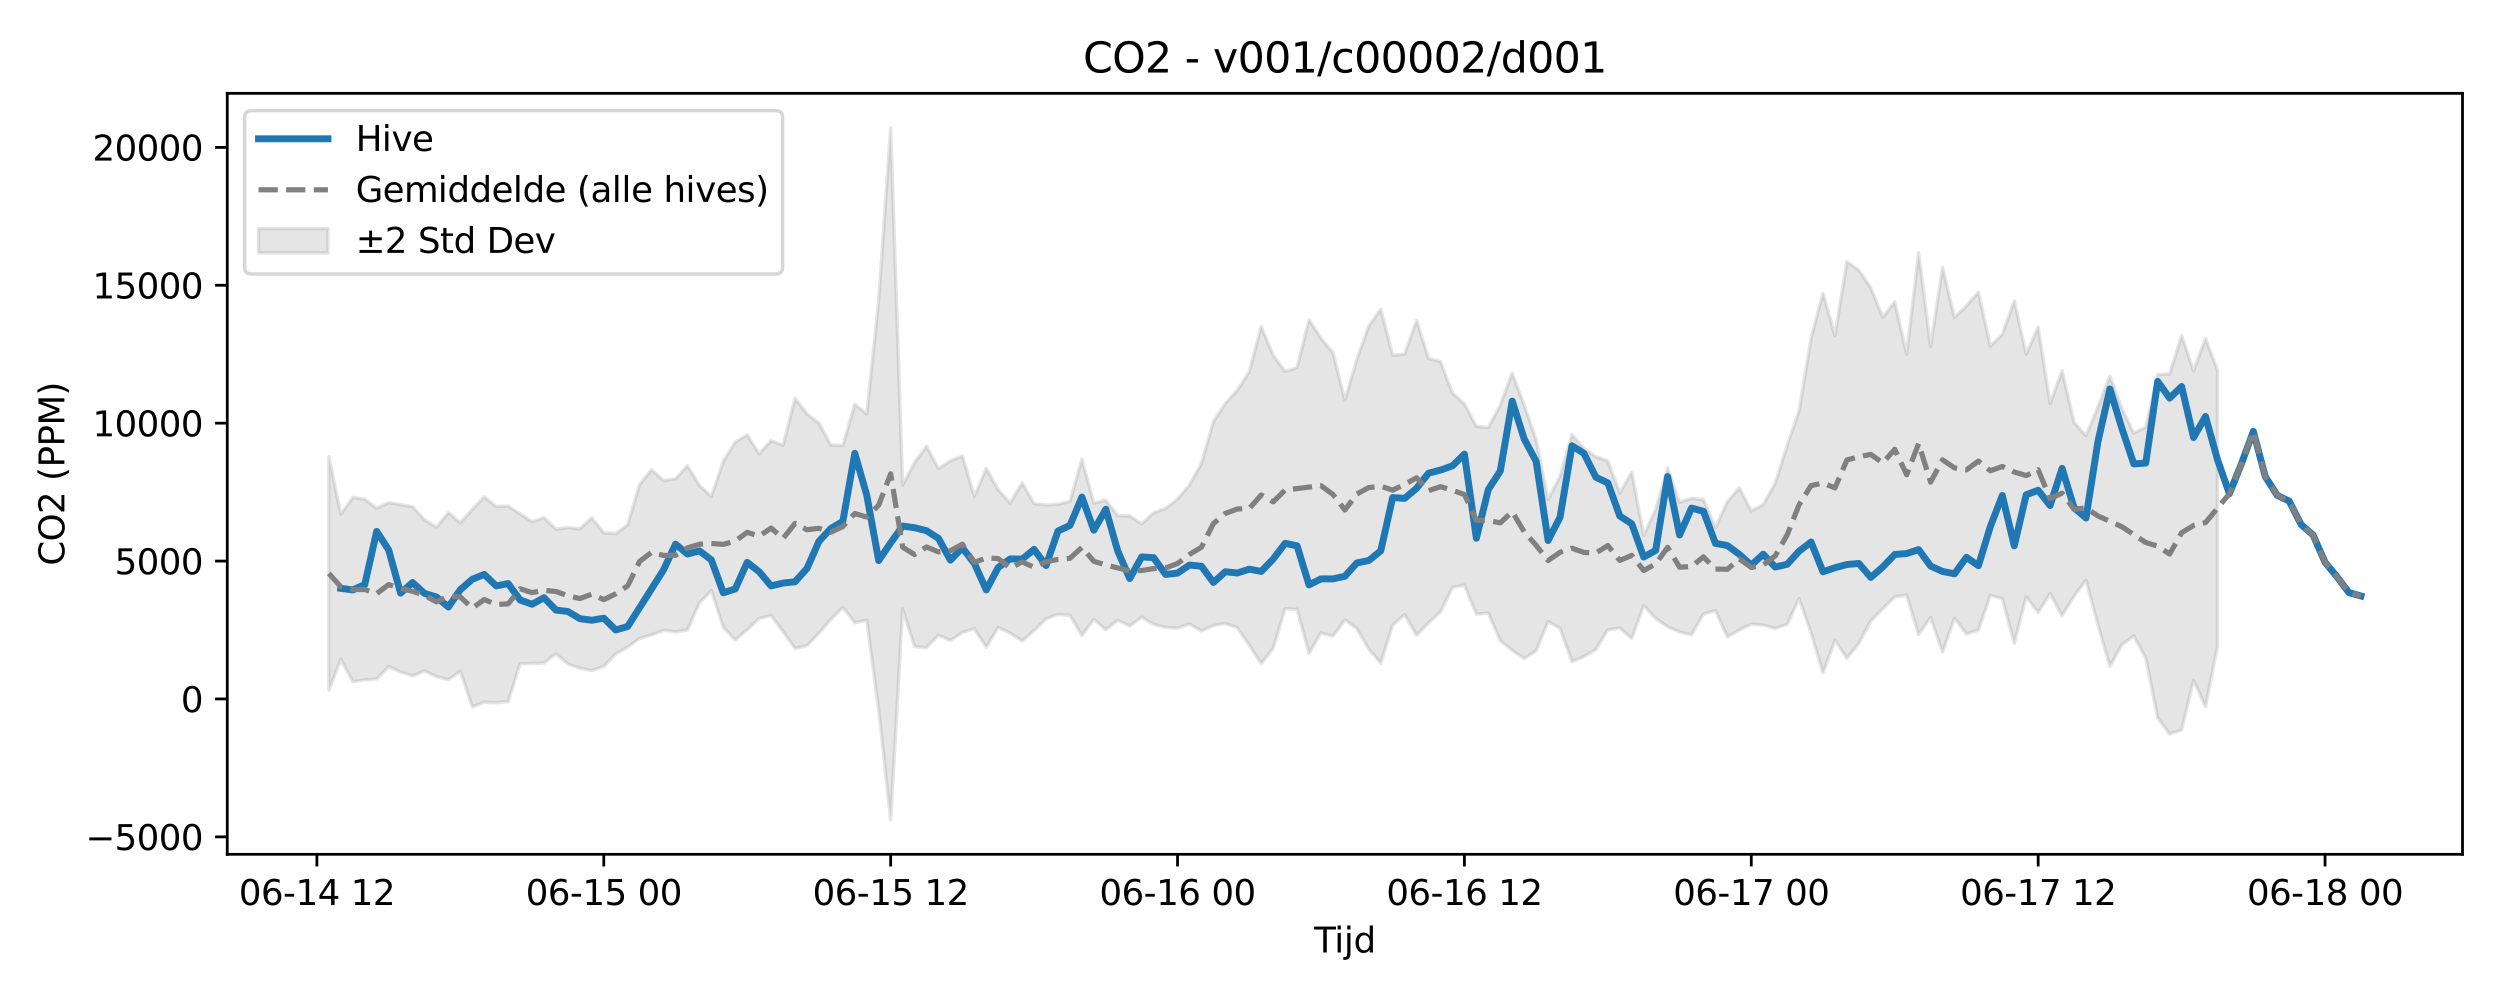 <?xml version="1.0" encoding="utf-8" standalone="no"?>
<!DOCTYPE svg PUBLIC "-//W3C//DTD SVG 1.1//EN"
  "http://www.w3.org/Graphics/SVG/1.1/DTD/svg11.dtd">
<svg xmlns:xlink="http://www.w3.org/1999/xlink" width="720pt" height="288pt" viewBox="0 0 720 288" xmlns="http://www.w3.org/2000/svg" version="1.1">
 <defs>
  <style type="text/css">*{stroke-linejoin: round; stroke-linecap: butt}</style>
 </defs>
 <g id="figure_1">
  <g id="patch_1">
   <path d="M 0 288 
L 720 288 
L 720 0 
L 0 0 
z
" style="fill: #ffffff"/>
  </g>
  <g id="axes_1">
   <g id="patch_2">
    <path d="M 65.45 246.04 
L 709.2 246.04 
L 709.2 26.88 
L 65.45 26.88 
z
" style="fill: #ffffff"/>
   </g>
   <g id="FillBetweenPolyCollection_1">
    <defs>
     <path id="m32e307748a" d="M 94.711 -156.47 
L 94.711 -89.223 
L 98.154 -98.112 
L 101.596 -91.698 
L 105.039 -92.192 
L 108.481 -92.432 
L 111.924 -96.026 
L 115.366 -94.453 
L 118.809 -93.35 
L 122.251 -94.751 
L 125.694 -93.149 
L 129.136 -92.214 
L 132.579 -94.69 
L 136.022 -84.427 
L 139.464 -85.749 
L 142.907 -85.642 
L 146.349 -85.922 
L 149.792 -96.878 
L 153.234 -96.915 
L 156.677 -97.052 
L 160.119 -99.702 
L 163.562 -96.78 
L 167.004 -95.551 
L 170.447 -94.89 
L 173.889 -96.06 
L 177.332 -99.667 
L 180.774 -101.636 
L 184.217 -104.149 
L 187.659 -105.129 
L 191.102 -106.464 
L 194.544 -106.031 
L 197.987 -106.551 
L 201.429 -114.322 
L 204.872 -117.931 
L 208.314 -107.316 
L 211.757 -103.682 
L 215.199 -106.59 
L 218.642 -109.899 
L 222.084 -110.711 
L 225.527 -106.063 
L 228.969 -101.258 
L 232.412 -102.054 
L 235.854 -105.59 
L 239.297 -109.633 
L 242.739 -113.046 
L 246.182 -108.654 
L 249.624 -109.371 
L 253.067 -83.58 
L 256.509 -51.922 
L 259.952 -112.604 
L 263.395 -101.773 
L 266.837 -101.484 
L 270.28 -105.042 
L 273.722 -103.551 
L 277.165 -105.84 
L 280.607 -106.954 
L 284.05 -101.615 
L 287.492 -107.307 
L 290.935 -105.653 
L 294.377 -103.421 
L 297.82 -106.327 
L 301.262 -109.816 
L 304.705 -111.025 
L 308.147 -110.796 
L 311.59 -105.009 
L 315.032 -109.615 
L 318.475 -106.638 
L 321.917 -109.355 
L 325.36 -107.757 
L 328.802 -110.27 
L 332.245 -108.201 
L 335.687 -107.299 
L 339.13 -107.111 
L 342.572 -108.323 
L 346.015 -106.271 
L 349.457 -107.834 
L 352.9 -108.431 
L 356.342 -107.189 
L 359.785 -102.196 
L 363.227 -96.897 
L 366.67 -101.253 
L 370.112 -112.696 
L 373.555 -112.519 
L 376.997 -99.861 
L 380.44 -105.693 
L 383.882 -104.758 
L 387.325 -109.466 
L 390.768 -106.975 
L 394.21 -101.075 
L 397.653 -97.002 
L 401.095 -108.002 
L 404.538 -110.962 
L 407.98 -105.039 
L 411.423 -108.609 
L 414.865 -111.819 
L 418.308 -118.778 
L 421.75 -119.501 
L 425.193 -111.116 
L 428.635 -111.425 
L 432.078 -103.491 
L 435.52 -100.711 
L 438.963 -98.356 
L 442.405 -100.538 
L 445.848 -108.984 
L 449.29 -107.026 
L 452.733 -97.409 
L 456.175 -98.893 
L 459.618 -100.966 
L 463.06 -106.58 
L 466.503 -107.15 
L 469.945 -104.107 
L 473.388 -113.606 
L 476.83 -109.884 
L 480.273 -107.488 
L 483.715 -105.976 
L 487.158 -105.194 
L 490.6 -111.151 
L 494.043 -112.146 
L 497.485 -104.604 
L 500.928 -106.54 
L 504.37 -108.271 
L 507.813 -107.964 
L 511.255 -106.998 
L 514.698 -108.181 
L 518.141 -115.594 
L 521.583 -105.748 
L 525.026 -94.215 
L 528.468 -103.611 
L 531.911 -98.43 
L 535.353 -102.735 
L 538.796 -109.166 
L 542.238 -112.701 
L 545.681 -116.091 
L 549.123 -116.6 
L 552.566 -105.274 
L 556.008 -110.151 
L 559.451 -100.209 
L 562.893 -109.945 
L 566.336 -105.41 
L 569.778 -106.566 
L 573.221 -116.543 
L 576.663 -115.591 
L 580.106 -102.75 
L 583.548 -116.097 
L 586.991 -111.635 
L 590.433 -117.035 
L 593.876 -110.698 
L 597.318 -116.31 
L 600.761 -120.926 
L 604.203 -108.047 
L 607.646 -96.128 
L 611.088 -102.298 
L 614.531 -104.86 
L 617.973 -98.533 
L 621.416 -81.264 
L 624.858 -76.593 
L 628.301 -77.796 
L 631.743 -92.081 
L 635.186 -84.47 
L 638.628 -101.743 
L 638.628 -181.403 
L 638.628 -181.403 
L 635.186 -190.527 
L 631.743 -181.226 
L 628.301 -191.342 
L 624.858 -180.274 
L 621.416 -180.152 
L 617.973 -164.989 
L 614.531 -163.292 
L 611.088 -170.343 
L 607.646 -179.655 
L 604.203 -170.774 
L 600.761 -162.52 
L 597.318 -166.365 
L 593.876 -181.236 
L 590.433 -171.739 
L 586.991 -193.778 
L 583.548 -185.99 
L 580.106 -201.357 
L 576.663 -191.724 
L 573.221 -188.265 
L 569.778 -203.861 
L 566.336 -199.935 
L 562.893 -196.555 
L 559.451 -210.935 
L 556.008 -188.146 
L 552.566 -215.228 
L 549.123 -185.948 
L 545.681 -201.094 
L 542.238 -196.664 
L 538.796 -205.072 
L 535.353 -210.168 
L 531.911 -212.626 
L 528.468 -191.352 
L 525.026 -203.545 
L 521.583 -190.545 
L 518.141 -169.712 
L 514.698 -159.716 
L 511.255 -148.796 
L 507.813 -142.647 
L 504.37 -140.849 
L 500.928 -147.487 
L 497.485 -143.492 
L 494.043 -136.087 
L 490.6 -144.093 
L 487.158 -144.479 
L 483.715 -143.342 
L 480.273 -153.26 
L 476.83 -141.267 
L 473.388 -133.773 
L 469.945 -152.015 
L 466.503 -146.021 
L 463.06 -155.19 
L 459.618 -156.514 
L 456.175 -158.899 
L 452.733 -162.836 
L 449.29 -150.833 
L 445.848 -144.131 
L 442.405 -161.365 
L 438.963 -171.324 
L 435.52 -180.578 
L 432.078 -171.322 
L 428.635 -164.854 
L 425.193 -165.238 
L 421.75 -171.685 
L 418.308 -174.815 
L 414.865 -183.863 
L 411.423 -184.768 
L 407.98 -195.735 
L 404.538 -186.06 
L 401.095 -185.655 
L 397.653 -198.959 
L 394.21 -194.086 
L 390.768 -184.501 
L 387.325 -172.765 
L 383.882 -186.476 
L 380.44 -190.555 
L 376.997 -195.904 
L 373.555 -182.135 
L 370.112 -181.066 
L 366.67 -185.698 
L 363.227 -193.991 
L 359.785 -180.906 
L 356.342 -175.632 
L 352.9 -171.829 
L 349.457 -166.573 
L 346.015 -154.562 
L 342.572 -148.34 
L 339.13 -144.297 
L 335.687 -141.555 
L 332.245 -140.299 
L 328.802 -137.127 
L 325.36 -139.417 
L 321.917 -139.465 
L 318.475 -143.922 
L 315.032 -143.095 
L 311.59 -155.714 
L 308.147 -143.597 
L 304.705 -142.789 
L 301.262 -142.579 
L 297.82 -142.916 
L 294.377 -148.944 
L 290.935 -143.097 
L 287.492 -146.927 
L 284.05 -153.07 
L 280.607 -145.032 
L 277.165 -156.709 
L 273.722 -155.269 
L 270.28 -153.07 
L 266.837 -159.448 
L 263.395 -154.785 
L 259.952 -148.272 
L 256.509 -251.158 
L 253.067 -201.471 
L 249.624 -168.814 
L 246.182 -171.554 
L 242.739 -159.676 
L 239.297 -159.793 
L 235.854 -166.129 
L 232.412 -168.806 
L 228.969 -173.262 
L 225.527 -159.774 
L 222.084 -161.117 
L 218.642 -157.29 
L 215.199 -162.764 
L 211.757 -160.688 
L 208.314 -155.123 
L 204.872 -145.018 
L 201.429 -148.195 
L 197.987 -153.881 
L 194.544 -150.111 
L 191.102 -149.572 
L 187.659 -152.716 
L 184.217 -148.492 
L 180.774 -136.922 
L 177.332 -134.307 
L 173.889 -134.569 
L 170.447 -138.863 
L 167.004 -135.698 
L 163.562 -136.073 
L 160.119 -135.585 
L 156.677 -138.949 
L 153.234 -137.73 
L 149.792 -139.997 
L 146.349 -142.263 
L 142.907 -142.143 
L 139.464 -144.918 
L 136.022 -141.291 
L 132.579 -137.456 
L 129.136 -140.391 
L 125.694 -136.173 
L 122.251 -138.328 
L 118.809 -142.071 
L 115.366 -142.677 
L 111.924 -143.262 
L 108.481 -141.618 
L 105.039 -144.251 
L 101.596 -144.74 
L 98.154 -139.885 
L 94.711 -156.47 
z
" style="stroke: #808080; stroke-opacity: 0.2"/>
    </defs>
    <g clip-path="url(#pd118936391)">
     <use xlink:href="#m32e307748a" x="0" y="288" style="fill: #808080; fill-opacity: 0.2; stroke: #808080; stroke-opacity: 0.2"/>
    </g>
   </g>
   <g id="matplotlib.axis_1">
    <g id="xtick_1">
     <g id="line2d_1">
      <defs>
       <path id="mb6e17e09c4" d="M 0 0 
L 0 3.5 
" style="stroke: #000000; stroke-width: 0.8"/>
      </defs>
      <g>
       <use xlink:href="#mb6e17e09c4" x="91.269" y="246.04" style="stroke: #000000; stroke-width: 0.8"/>
      </g>
     </g>
     <g id="text_1">
      <!-- 06-14 12 -->
      <g transform="translate(68.788 260.638) scale(0.1 -0.1)">
       <defs>
        <path id="DejaVuSans-30" d="M 2034 4250 
Q 1547 4250 1301 3770 
Q 1056 3291 1056 2328 
Q 1056 1369 1301 889 
Q 1547 409 2034 409 
Q 2525 409 2770 889 
Q 3016 1369 3016 2328 
Q 3016 3291 2770 3770 
Q 2525 4250 2034 4250 
z
M 2034 4750 
Q 2819 4750 3233 4129 
Q 3647 3509 3647 2328 
Q 3647 1150 3233 529 
Q 2819 -91 2034 -91 
Q 1250 -91 836 529 
Q 422 1150 422 2328 
Q 422 3509 836 4129 
Q 1250 4750 2034 4750 
z
" transform="scale(0.016)"/>
        <path id="DejaVuSans-36" d="M 2113 2584 
Q 1688 2584 1439 2293 
Q 1191 2003 1191 1497 
Q 1191 994 1439 701 
Q 1688 409 2113 409 
Q 2538 409 2786 701 
Q 3034 994 3034 1497 
Q 3034 2003 2786 2293 
Q 2538 2584 2113 2584 
z
M 3366 4563 
L 3366 3988 
Q 3128 4100 2886 4159 
Q 2644 4219 2406 4219 
Q 1781 4219 1451 3797 
Q 1122 3375 1075 2522 
Q 1259 2794 1537 2939 
Q 1816 3084 2150 3084 
Q 2853 3084 3261 2657 
Q 3669 2231 3669 1497 
Q 3669 778 3244 343 
Q 2819 -91 2113 -91 
Q 1303 -91 875 529 
Q 447 1150 447 2328 
Q 447 3434 972 4092 
Q 1497 4750 2381 4750 
Q 2619 4750 2861 4703 
Q 3103 4656 3366 4563 
z
" transform="scale(0.016)"/>
        <path id="DejaVuSans-2d" d="M 313 2009 
L 1997 2009 
L 1997 1497 
L 313 1497 
L 313 2009 
z
" transform="scale(0.016)"/>
        <path id="DejaVuSans-31" d="M 794 531 
L 1825 531 
L 1825 4091 
L 703 3866 
L 703 4441 
L 1819 4666 
L 2450 4666 
L 2450 531 
L 3481 531 
L 3481 0 
L 794 0 
L 794 531 
z
" transform="scale(0.016)"/>
        <path id="DejaVuSans-34" d="M 2419 4116 
L 825 1625 
L 2419 1625 
L 2419 4116 
z
M 2253 4666 
L 3047 4666 
L 3047 1625 
L 3713 1625 
L 3713 1100 
L 3047 1100 
L 3047 0 
L 2419 0 
L 2419 1100 
L 313 1100 
L 313 1709 
L 2253 4666 
z
" transform="scale(0.016)"/>
        <path id="DejaVuSans-20" transform="scale(0.016)"/>
        <path id="DejaVuSans-32" d="M 1228 531 
L 3431 531 
L 3431 0 
L 469 0 
L 469 531 
Q 828 903 1448 1529 
Q 2069 2156 2228 2338 
Q 2531 2678 2651 2914 
Q 2772 3150 2772 3378 
Q 2772 3750 2511 3984 
Q 2250 4219 1831 4219 
Q 1534 4219 1204 4116 
Q 875 4013 500 3803 
L 500 4441 
Q 881 4594 1212 4672 
Q 1544 4750 1819 4750 
Q 2544 4750 2975 4387 
Q 3406 4025 3406 3419 
Q 3406 3131 3298 2873 
Q 3191 2616 2906 2266 
Q 2828 2175 2409 1742 
Q 1991 1309 1228 531 
z
" transform="scale(0.016)"/>
       </defs>
       <use xlink:href="#DejaVuSans-30"/>
       <use xlink:href="#DejaVuSans-36" transform="translate(63.623 0)"/>
       <use xlink:href="#DejaVuSans-2d" transform="translate(127.246 0)"/>
       <use xlink:href="#DejaVuSans-31" transform="translate(163.33 0)"/>
       <use xlink:href="#DejaVuSans-34" transform="translate(226.953 0)"/>
       <use xlink:href="#DejaVuSans-20" transform="translate(290.576 0)"/>
       <use xlink:href="#DejaVuSans-31" transform="translate(322.363 0)"/>
       <use xlink:href="#DejaVuSans-32" transform="translate(385.986 0)"/>
      </g>
     </g>
    </g>
    <g id="xtick_2">
     <g id="line2d_2">
      <g>
       <use xlink:href="#mb6e17e09c4" x="173.889" y="246.04" style="stroke: #000000; stroke-width: 0.8"/>
      </g>
     </g>
     <g id="text_2">
      <!-- 06-15 00 -->
      <g transform="translate(151.409 260.638) scale(0.1 -0.1)">
       <defs>
        <path id="DejaVuSans-35" d="M 691 4666 
L 3169 4666 
L 3169 4134 
L 1269 4134 
L 1269 2991 
Q 1406 3038 1543 3061 
Q 1681 3084 1819 3084 
Q 2600 3084 3056 2656 
Q 3513 2228 3513 1497 
Q 3513 744 3044 326 
Q 2575 -91 1722 -91 
Q 1428 -91 1123 -41 
Q 819 9 494 109 
L 494 744 
Q 775 591 1075 516 
Q 1375 441 1709 441 
Q 2250 441 2565 725 
Q 2881 1009 2881 1497 
Q 2881 1984 2565 2268 
Q 2250 2553 1709 2553 
Q 1456 2553 1204 2497 
Q 953 2441 691 2322 
L 691 4666 
z
" transform="scale(0.016)"/>
       </defs>
       <use xlink:href="#DejaVuSans-30"/>
       <use xlink:href="#DejaVuSans-36" transform="translate(63.623 0)"/>
       <use xlink:href="#DejaVuSans-2d" transform="translate(127.246 0)"/>
       <use xlink:href="#DejaVuSans-31" transform="translate(163.33 0)"/>
       <use xlink:href="#DejaVuSans-35" transform="translate(226.953 0)"/>
       <use xlink:href="#DejaVuSans-20" transform="translate(290.576 0)"/>
       <use xlink:href="#DejaVuSans-30" transform="translate(322.363 0)"/>
       <use xlink:href="#DejaVuSans-30" transform="translate(385.986 0)"/>
      </g>
     </g>
    </g>
    <g id="xtick_3">
     <g id="line2d_3">
      <g>
       <use xlink:href="#mb6e17e09c4" x="256.509" y="246.04" style="stroke: #000000; stroke-width: 0.8"/>
      </g>
     </g>
     <g id="text_3">
      <!-- 06-15 12 -->
      <g transform="translate(234.029 260.638) scale(0.1 -0.1)">
       <use xlink:href="#DejaVuSans-30"/>
       <use xlink:href="#DejaVuSans-36" transform="translate(63.623 0)"/>
       <use xlink:href="#DejaVuSans-2d" transform="translate(127.246 0)"/>
       <use xlink:href="#DejaVuSans-31" transform="translate(163.33 0)"/>
       <use xlink:href="#DejaVuSans-35" transform="translate(226.953 0)"/>
       <use xlink:href="#DejaVuSans-20" transform="translate(290.576 0)"/>
       <use xlink:href="#DejaVuSans-31" transform="translate(322.363 0)"/>
       <use xlink:href="#DejaVuSans-32" transform="translate(385.986 0)"/>
      </g>
     </g>
    </g>
    <g id="xtick_4">
     <g id="line2d_4">
      <g>
       <use xlink:href="#mb6e17e09c4" x="339.13" y="246.04" style="stroke: #000000; stroke-width: 0.8"/>
      </g>
     </g>
     <g id="text_4">
      <!-- 06-16 00 -->
      <g transform="translate(316.649 260.638) scale(0.1 -0.1)">
       <use xlink:href="#DejaVuSans-30"/>
       <use xlink:href="#DejaVuSans-36" transform="translate(63.623 0)"/>
       <use xlink:href="#DejaVuSans-2d" transform="translate(127.246 0)"/>
       <use xlink:href="#DejaVuSans-31" transform="translate(163.33 0)"/>
       <use xlink:href="#DejaVuSans-36" transform="translate(226.953 0)"/>
       <use xlink:href="#DejaVuSans-20" transform="translate(290.576 0)"/>
       <use xlink:href="#DejaVuSans-30" transform="translate(322.363 0)"/>
       <use xlink:href="#DejaVuSans-30" transform="translate(385.986 0)"/>
      </g>
     </g>
    </g>
    <g id="xtick_5">
     <g id="line2d_5">
      <g>
       <use xlink:href="#mb6e17e09c4" x="421.75" y="246.04" style="stroke: #000000; stroke-width: 0.8"/>
      </g>
     </g>
     <g id="text_5">
      <!-- 06-16 12 -->
      <g transform="translate(399.27 260.638) scale(0.1 -0.1)">
       <use xlink:href="#DejaVuSans-30"/>
       <use xlink:href="#DejaVuSans-36" transform="translate(63.623 0)"/>
       <use xlink:href="#DejaVuSans-2d" transform="translate(127.246 0)"/>
       <use xlink:href="#DejaVuSans-31" transform="translate(163.33 0)"/>
       <use xlink:href="#DejaVuSans-36" transform="translate(226.953 0)"/>
       <use xlink:href="#DejaVuSans-20" transform="translate(290.576 0)"/>
       <use xlink:href="#DejaVuSans-31" transform="translate(322.363 0)"/>
       <use xlink:href="#DejaVuSans-32" transform="translate(385.986 0)"/>
      </g>
     </g>
    </g>
    <g id="xtick_6">
     <g id="line2d_6">
      <g>
       <use xlink:href="#mb6e17e09c4" x="504.37" y="246.04" style="stroke: #000000; stroke-width: 0.8"/>
      </g>
     </g>
     <g id="text_6">
      <!-- 06-17 00 -->
      <g transform="translate(481.89 260.638) scale(0.1 -0.1)">
       <defs>
        <path id="DejaVuSans-37" d="M 525 4666 
L 3525 4666 
L 3525 4397 
L 1831 0 
L 1172 0 
L 2766 4134 
L 525 4134 
L 525 4666 
z
" transform="scale(0.016)"/>
       </defs>
       <use xlink:href="#DejaVuSans-30"/>
       <use xlink:href="#DejaVuSans-36" transform="translate(63.623 0)"/>
       <use xlink:href="#DejaVuSans-2d" transform="translate(127.246 0)"/>
       <use xlink:href="#DejaVuSans-31" transform="translate(163.33 0)"/>
       <use xlink:href="#DejaVuSans-37" transform="translate(226.953 0)"/>
       <use xlink:href="#DejaVuSans-20" transform="translate(290.576 0)"/>
       <use xlink:href="#DejaVuSans-30" transform="translate(322.363 0)"/>
       <use xlink:href="#DejaVuSans-30" transform="translate(385.986 0)"/>
      </g>
     </g>
    </g>
    <g id="xtick_7">
     <g id="line2d_7">
      <g>
       <use xlink:href="#mb6e17e09c4" x="586.991" y="246.04" style="stroke: #000000; stroke-width: 0.8"/>
      </g>
     </g>
     <g id="text_7">
      <!-- 06-17 12 -->
      <g transform="translate(564.51 260.638) scale(0.1 -0.1)">
       <use xlink:href="#DejaVuSans-30"/>
       <use xlink:href="#DejaVuSans-36" transform="translate(63.623 0)"/>
       <use xlink:href="#DejaVuSans-2d" transform="translate(127.246 0)"/>
       <use xlink:href="#DejaVuSans-31" transform="translate(163.33 0)"/>
       <use xlink:href="#DejaVuSans-37" transform="translate(226.953 0)"/>
       <use xlink:href="#DejaVuSans-20" transform="translate(290.576 0)"/>
       <use xlink:href="#DejaVuSans-31" transform="translate(322.363 0)"/>
       <use xlink:href="#DejaVuSans-32" transform="translate(385.986 0)"/>
      </g>
     </g>
    </g>
    <g id="xtick_8">
     <g id="line2d_8">
      <g>
       <use xlink:href="#mb6e17e09c4" x="669.611" y="246.04" style="stroke: #000000; stroke-width: 0.8"/>
      </g>
     </g>
     <g id="text_8">
      <!-- 06-18 00 -->
      <g transform="translate(647.131 260.638) scale(0.1 -0.1)">
       <defs>
        <path id="DejaVuSans-38" d="M 2034 2216 
Q 1584 2216 1326 1975 
Q 1069 1734 1069 1313 
Q 1069 891 1326 650 
Q 1584 409 2034 409 
Q 2484 409 2743 651 
Q 3003 894 3003 1313 
Q 3003 1734 2745 1975 
Q 2488 2216 2034 2216 
z
M 1403 2484 
Q 997 2584 770 2862 
Q 544 3141 544 3541 
Q 544 4100 942 4425 
Q 1341 4750 2034 4750 
Q 2731 4750 3128 4425 
Q 3525 4100 3525 3541 
Q 3525 3141 3298 2862 
Q 3072 2584 2669 2484 
Q 3125 2378 3379 2068 
Q 3634 1759 3634 1313 
Q 3634 634 3220 271 
Q 2806 -91 2034 -91 
Q 1263 -91 848 271 
Q 434 634 434 1313 
Q 434 1759 690 2068 
Q 947 2378 1403 2484 
z
M 1172 3481 
Q 1172 3119 1398 2916 
Q 1625 2713 2034 2713 
Q 2441 2713 2670 2916 
Q 2900 3119 2900 3481 
Q 2900 3844 2670 4047 
Q 2441 4250 2034 4250 
Q 1625 4250 1398 4047 
Q 1172 3844 1172 3481 
z
" transform="scale(0.016)"/>
       </defs>
       <use xlink:href="#DejaVuSans-30"/>
       <use xlink:href="#DejaVuSans-36" transform="translate(63.623 0)"/>
       <use xlink:href="#DejaVuSans-2d" transform="translate(127.246 0)"/>
       <use xlink:href="#DejaVuSans-31" transform="translate(163.33 0)"/>
       <use xlink:href="#DejaVuSans-38" transform="translate(226.953 0)"/>
       <use xlink:href="#DejaVuSans-20" transform="translate(290.576 0)"/>
       <use xlink:href="#DejaVuSans-30" transform="translate(322.363 0)"/>
       <use xlink:href="#DejaVuSans-30" transform="translate(385.986 0)"/>
      </g>
     </g>
    </g>
    <g id="text_9">
     <!-- Tijd -->
     <g transform="translate(378.475 274.317) scale(0.1 -0.1)">
      <defs>
       <path id="DejaVuSans-54" d="M -19 4666 
L 3928 4666 
L 3928 4134 
L 2272 4134 
L 2272 0 
L 1638 0 
L 1638 4134 
L -19 4134 
L -19 4666 
z
" transform="scale(0.016)"/>
       <path id="DejaVuSans-69" d="M 603 3500 
L 1178 3500 
L 1178 0 
L 603 0 
L 603 3500 
z
M 603 4863 
L 1178 4863 
L 1178 4134 
L 603 4134 
L 603 4863 
z
" transform="scale(0.016)"/>
       <path id="DejaVuSans-6a" d="M 603 3500 
L 1178 3500 
L 1178 -63 
Q 1178 -731 923 -1031 
Q 669 -1331 103 -1331 
L -116 -1331 
L -116 -844 
L 38 -844 
Q 366 -844 484 -692 
Q 603 -541 603 -63 
L 603 3500 
z
M 603 4863 
L 1178 4863 
L 1178 4134 
L 603 4134 
L 603 4863 
z
" transform="scale(0.016)"/>
       <path id="DejaVuSans-64" d="M 2906 2969 
L 2906 4863 
L 3481 4863 
L 3481 0 
L 2906 0 
L 2906 525 
Q 2725 213 2448 61 
Q 2172 -91 1784 -91 
Q 1150 -91 751 415 
Q 353 922 353 1747 
Q 353 2572 751 3078 
Q 1150 3584 1784 3584 
Q 2172 3584 2448 3432 
Q 2725 3281 2906 2969 
z
M 947 1747 
Q 947 1113 1208 752 
Q 1469 391 1925 391 
Q 2381 391 2643 752 
Q 2906 1113 2906 1747 
Q 2906 2381 2643 2742 
Q 2381 3103 1925 3103 
Q 1469 3103 1208 2742 
Q 947 2381 947 1747 
z
" transform="scale(0.016)"/>
      </defs>
      <use xlink:href="#DejaVuSans-54"/>
      <use xlink:href="#DejaVuSans-69" transform="translate(57.959 0)"/>
      <use xlink:href="#DejaVuSans-6a" transform="translate(85.742 0)"/>
      <use xlink:href="#DejaVuSans-64" transform="translate(113.525 0)"/>
     </g>
    </g>
   </g>
   <g id="matplotlib.axis_2">
    <g id="ytick_1">
     <g id="line2d_9">
      <defs>
       <path id="m344a805f31" d="M 0 0 
L -3.5 0 
" style="stroke: #000000; stroke-width: 0.8"/>
      </defs>
      <g>
       <use xlink:href="#m344a805f31" x="65.45" y="241.011" style="stroke: #000000; stroke-width: 0.8"/>
      </g>
     </g>
     <g id="text_10">
      <!-- −5000 -->
      <g transform="translate(24.62 244.81) scale(0.1 -0.1)">
       <defs>
        <path id="DejaVuSans-2212" d="M 678 2272 
L 4684 2272 
L 4684 1741 
L 678 1741 
L 678 2272 
z
" transform="scale(0.016)"/>
       </defs>
       <use xlink:href="#DejaVuSans-2212"/>
       <use xlink:href="#DejaVuSans-35" transform="translate(83.789 0)"/>
       <use xlink:href="#DejaVuSans-30" transform="translate(147.412 0)"/>
       <use xlink:href="#DejaVuSans-30" transform="translate(211.035 0)"/>
       <use xlink:href="#DejaVuSans-30" transform="translate(274.658 0)"/>
      </g>
     </g>
    </g>
    <g id="ytick_2">
     <g id="line2d_10">
      <g>
       <use xlink:href="#m344a805f31" x="65.45" y="201.298" style="stroke: #000000; stroke-width: 0.8"/>
      </g>
     </g>
     <g id="text_11">
      <!-- 0 -->
      <g transform="translate(52.087 205.098) scale(0.1 -0.1)">
       <use xlink:href="#DejaVuSans-30"/>
      </g>
     </g>
    </g>
    <g id="ytick_3">
     <g id="line2d_11">
      <g>
       <use xlink:href="#m344a805f31" x="65.45" y="161.586" style="stroke: #000000; stroke-width: 0.8"/>
      </g>
     </g>
     <g id="text_12">
      <!-- 5000 -->
      <g transform="translate(33 165.385) scale(0.1 -0.1)">
       <use xlink:href="#DejaVuSans-35"/>
       <use xlink:href="#DejaVuSans-30" transform="translate(63.623 0)"/>
       <use xlink:href="#DejaVuSans-30" transform="translate(127.246 0)"/>
       <use xlink:href="#DejaVuSans-30" transform="translate(190.869 0)"/>
      </g>
     </g>
    </g>
    <g id="ytick_4">
     <g id="line2d_12">
      <g>
       <use xlink:href="#m344a805f31" x="65.45" y="121.874" style="stroke: #000000; stroke-width: 0.8"/>
      </g>
     </g>
     <g id="text_13">
      <!-- 10000 -->
      <g transform="translate(26.637 125.673) scale(0.1 -0.1)">
       <use xlink:href="#DejaVuSans-31"/>
       <use xlink:href="#DejaVuSans-30" transform="translate(63.623 0)"/>
       <use xlink:href="#DejaVuSans-30" transform="translate(127.246 0)"/>
       <use xlink:href="#DejaVuSans-30" transform="translate(190.869 0)"/>
       <use xlink:href="#DejaVuSans-30" transform="translate(254.492 0)"/>
      </g>
     </g>
    </g>
    <g id="ytick_5">
     <g id="line2d_13">
      <g>
       <use xlink:href="#m344a805f31" x="65.45" y="82.162" style="stroke: #000000; stroke-width: 0.8"/>
      </g>
     </g>
     <g id="text_14">
      <!-- 15000 -->
      <g transform="translate(26.637 85.961) scale(0.1 -0.1)">
       <use xlink:href="#DejaVuSans-31"/>
       <use xlink:href="#DejaVuSans-35" transform="translate(63.623 0)"/>
       <use xlink:href="#DejaVuSans-30" transform="translate(127.246 0)"/>
       <use xlink:href="#DejaVuSans-30" transform="translate(190.869 0)"/>
       <use xlink:href="#DejaVuSans-30" transform="translate(254.492 0)"/>
      </g>
     </g>
    </g>
    <g id="ytick_6">
     <g id="line2d_14">
      <g>
       <use xlink:href="#m344a805f31" x="65.45" y="42.449" style="stroke: #000000; stroke-width: 0.8"/>
      </g>
     </g>
     <g id="text_15">
      <!-- 20000 -->
      <g transform="translate(26.637 46.248) scale(0.1 -0.1)">
       <use xlink:href="#DejaVuSans-32"/>
       <use xlink:href="#DejaVuSans-30" transform="translate(63.623 0)"/>
       <use xlink:href="#DejaVuSans-30" transform="translate(127.246 0)"/>
       <use xlink:href="#DejaVuSans-30" transform="translate(190.869 0)"/>
       <use xlink:href="#DejaVuSans-30" transform="translate(254.492 0)"/>
      </g>
     </g>
    </g>
    <g id="text_16">
     <!-- CO2 (PPM) -->
     <g transform="translate(18.541 162.903) rotate(-90) scale(0.1 -0.1)">
      <defs>
       <path id="DejaVuSans-43" d="M 4122 4306 
L 4122 3641 
Q 3803 3938 3442 4084 
Q 3081 4231 2675 4231 
Q 1875 4231 1450 3742 
Q 1025 3253 1025 2328 
Q 1025 1406 1450 917 
Q 1875 428 2675 428 
Q 3081 428 3442 575 
Q 3803 722 4122 1019 
L 4122 359 
Q 3791 134 3420 21 
Q 3050 -91 2638 -91 
Q 1578 -91 968 557 
Q 359 1206 359 2328 
Q 359 3453 968 4101 
Q 1578 4750 2638 4750 
Q 3056 4750 3426 4639 
Q 3797 4528 4122 4306 
z
" transform="scale(0.016)"/>
       <path id="DejaVuSans-4f" d="M 2522 4238 
Q 1834 4238 1429 3725 
Q 1025 3213 1025 2328 
Q 1025 1447 1429 934 
Q 1834 422 2522 422 
Q 3209 422 3611 934 
Q 4013 1447 4013 2328 
Q 4013 3213 3611 3725 
Q 3209 4238 2522 4238 
z
M 2522 4750 
Q 3503 4750 4090 4092 
Q 4678 3434 4678 2328 
Q 4678 1225 4090 567 
Q 3503 -91 2522 -91 
Q 1538 -91 948 565 
Q 359 1222 359 2328 
Q 359 3434 948 4092 
Q 1538 4750 2522 4750 
z
" transform="scale(0.016)"/>
       <path id="DejaVuSans-28" d="M 1984 4856 
Q 1566 4138 1362 3434 
Q 1159 2731 1159 2009 
Q 1159 1288 1364 580 
Q 1569 -128 1984 -844 
L 1484 -844 
Q 1016 -109 783 600 
Q 550 1309 550 2009 
Q 550 2706 781 3412 
Q 1013 4119 1484 4856 
L 1984 4856 
z
" transform="scale(0.016)"/>
       <path id="DejaVuSans-50" d="M 1259 4147 
L 1259 2394 
L 2053 2394 
Q 2494 2394 2734 2622 
Q 2975 2850 2975 3272 
Q 2975 3691 2734 3919 
Q 2494 4147 2053 4147 
L 1259 4147 
z
M 628 4666 
L 2053 4666 
Q 2838 4666 3239 4311 
Q 3641 3956 3641 3272 
Q 3641 2581 3239 2228 
Q 2838 1875 2053 1875 
L 1259 1875 
L 1259 0 
L 628 0 
L 628 4666 
z
" transform="scale(0.016)"/>
       <path id="DejaVuSans-4d" d="M 628 4666 
L 1569 4666 
L 2759 1491 
L 3956 4666 
L 4897 4666 
L 4897 0 
L 4281 0 
L 4281 4097 
L 3078 897 
L 2444 897 
L 1241 4097 
L 1241 0 
L 628 0 
L 628 4666 
z
" transform="scale(0.016)"/>
       <path id="DejaVuSans-29" d="M 513 4856 
L 1013 4856 
Q 1481 4119 1714 3412 
Q 1947 2706 1947 2009 
Q 1947 1309 1714 600 
Q 1481 -109 1013 -844 
L 513 -844 
Q 928 -128 1133 580 
Q 1338 1288 1338 2009 
Q 1338 2731 1133 3434 
Q 928 4138 513 4856 
z
" transform="scale(0.016)"/>
      </defs>
      <use xlink:href="#DejaVuSans-43"/>
      <use xlink:href="#DejaVuSans-4f" transform="translate(69.824 0)"/>
      <use xlink:href="#DejaVuSans-32" transform="translate(148.535 0)"/>
      <use xlink:href="#DejaVuSans-20" transform="translate(212.158 0)"/>
      <use xlink:href="#DejaVuSans-28" transform="translate(243.945 0)"/>
      <use xlink:href="#DejaVuSans-50" transform="translate(282.959 0)"/>
      <use xlink:href="#DejaVuSans-50" transform="translate(343.262 0)"/>
      <use xlink:href="#DejaVuSans-4d" transform="translate(403.564 0)"/>
      <use xlink:href="#DejaVuSans-29" transform="translate(489.844 0)"/>
     </g>
    </g>
   </g>
   <g id="line2d_15">
    <path d="M 98.154 169.437 
L 101.596 169.905 
L 105.039 168.382 
L 108.481 153.044 
L 111.924 158.346 
L 115.366 170.821 
L 118.809 167.761 
L 122.251 170.903 
L 125.694 171.931 
L 129.136 174.818 
L 132.579 169.812 
L 136.022 166.833 
L 139.464 165.434 
L 142.907 168.734 
L 146.349 168.067 
L 149.792 172.804 
L 153.234 174.024 
L 156.677 172.147 
L 160.119 175.705 
L 163.562 176.11 
L 167.004 178.175 
L 170.447 178.633 
L 173.889 178.04 
L 177.332 181.424 
L 180.774 180.43 
L 191.102 164.136 
L 194.544 156.717 
L 197.987 159.553 
L 201.429 158.647 
L 204.872 161.263 
L 208.314 170.72 
L 211.757 169.603 
L 215.199 161.957 
L 218.642 164.66 
L 222.084 168.745 
L 225.527 167.916 
L 228.969 167.551 
L 232.412 163.723 
L 235.854 155.903 
L 239.297 152.19 
L 242.739 150.149 
L 246.182 130.551 
L 249.624 142.606 
L 253.067 161.443 
L 256.509 156.352 
L 259.952 151.507 
L 263.395 151.98 
L 266.837 152.842 
L 270.28 155.042 
L 273.722 161.316 
L 277.165 157.761 
L 280.607 162.245 
L 284.05 169.902 
L 287.492 163.413 
L 290.935 160.964 
L 294.377 161.034 
L 297.82 158.227 
L 301.262 162.868 
L 304.705 152.929 
L 308.147 151.327 
L 311.59 143.16 
L 315.032 152.688 
L 318.475 146.662 
L 321.917 158.708 
L 325.36 166.611 
L 328.802 160.387 
L 332.245 160.609 
L 335.687 165.428 
L 339.13 165.054 
L 342.572 162.735 
L 346.015 163.069 
L 349.457 167.736 
L 352.9 164.66 
L 356.342 165.031 
L 359.785 163.919 
L 363.227 164.573 
L 366.67 161.009 
L 370.112 156.475 
L 373.555 157.199 
L 376.997 168.448 
L 380.44 166.712 
L 383.882 166.72 
L 387.325 165.962 
L 390.768 162.132 
L 394.21 161.427 
L 397.653 158.65 
L 401.095 143.292 
L 404.538 143.522 
L 407.98 140.618 
L 411.423 136.274 
L 414.865 135.376 
L 418.308 134.161 
L 421.75 130.789 
L 425.193 155.012 
L 428.635 140.975 
L 432.078 135.675 
L 435.52 115.524 
L 438.963 126.409 
L 442.405 132.882 
L 445.848 155.674 
L 449.29 148.971 
L 452.733 128.384 
L 456.175 130.576 
L 459.618 137.446 
L 463.06 139.085 
L 466.503 148.606 
L 469.945 150.864 
L 473.388 160.423 
L 476.83 158.51 
L 480.273 137.261 
L 483.715 154.07 
L 487.158 146.331 
L 490.6 147.258 
L 494.043 156.492 
L 497.485 157.115 
L 500.928 159.659 
L 504.37 162.772 
L 507.813 159.608 
L 511.255 163.312 
L 514.698 162.526 
L 518.141 158.739 
L 521.583 156.106 
L 525.026 164.68 
L 528.468 163.512 
L 531.911 162.579 
L 535.353 162.277 
L 538.796 166.291 
L 542.238 163.294 
L 545.681 159.691 
L 549.123 159.418 
L 552.566 158.279 
L 556.008 163.024 
L 559.451 164.573 
L 562.893 165.25 
L 566.336 160.503 
L 569.778 162.918 
L 573.221 151.653 
L 576.663 142.702 
L 580.106 157.197 
L 583.548 142.495 
L 586.991 141.206 
L 590.433 145.59 
L 593.876 134.881 
L 597.318 146.191 
L 600.761 149.185 
L 604.203 127.177 
L 607.646 112.029 
L 611.088 123.298 
L 614.531 133.602 
L 617.973 133.361 
L 621.416 109.86 
L 624.858 114.649 
L 628.301 111.313 
L 631.743 125.996 
L 635.186 119.946 
L 638.628 132.345 
L 642.071 142.199 
L 645.514 133.589 
L 648.956 124.233 
L 652.399 137.256 
L 655.841 142.654 
L 659.284 144.311 
L 662.726 151.092 
L 666.169 154.078 
L 669.611 161.936 
L 673.054 166.119 
L 676.496 170.675 
L 679.939 171.641 
L 679.939 171.641 
" clip-path="url(#pd118936391)" style="fill: none; stroke: #1f77b4; stroke-width: 2; stroke-linecap: square"/>
   </g>
   <g id="line2d_16">
    <path d="M 94.711 165.153 
L 98.154 169.002 
L 101.596 169.781 
L 105.039 169.778 
L 108.481 170.975 
L 111.924 168.356 
L 115.366 169.435 
L 118.809 170.289 
L 122.251 171.46 
L 125.694 173.339 
L 129.136 171.698 
L 132.579 171.927 
L 136.022 175.141 
L 139.464 172.667 
L 142.907 174.107 
L 146.349 173.908 
L 149.792 169.563 
L 153.234 170.677 
L 156.677 170 
L 160.119 170.357 
L 163.562 171.574 
L 167.004 172.375 
L 170.447 171.124 
L 173.889 172.686 
L 177.332 171.013 
L 180.774 168.721 
L 184.217 161.679 
L 187.659 159.077 
L 191.102 159.982 
L 194.544 159.929 
L 197.987 157.784 
L 201.429 156.741 
L 204.872 156.526 
L 208.314 156.78 
L 211.757 155.815 
L 215.199 153.323 
L 218.642 154.405 
L 222.084 152.086 
L 225.527 155.081 
L 228.969 150.74 
L 232.412 152.57 
L 235.854 152.141 
L 239.297 153.287 
L 242.739 151.639 
L 246.182 147.896 
L 249.624 148.908 
L 253.067 145.475 
L 256.509 136.46 
L 259.952 157.562 
L 263.395 159.721 
L 266.837 157.534 
L 270.28 158.944 
L 273.722 158.59 
L 277.165 156.725 
L 280.607 162.007 
L 284.05 160.658 
L 287.492 160.883 
L 290.935 163.625 
L 294.377 161.817 
L 297.82 163.378 
L 301.262 161.802 
L 304.705 161.093 
L 308.147 160.803 
L 311.59 157.638 
L 315.032 161.645 
L 318.475 162.72 
L 325.36 164.413 
L 328.802 164.302 
L 332.245 163.75 
L 335.687 163.573 
L 339.13 162.296 
L 342.572 159.669 
L 346.015 157.584 
L 349.457 150.797 
L 352.9 147.87 
L 356.342 146.589 
L 359.785 146.449 
L 363.227 142.556 
L 366.67 144.525 
L 370.112 141.119 
L 380.44 139.876 
L 383.882 142.383 
L 387.325 146.885 
L 390.768 142.262 
L 394.21 140.42 
L 397.653 140.019 
L 401.095 141.171 
L 404.538 139.489 
L 407.98 137.613 
L 411.423 141.312 
L 414.865 140.159 
L 418.308 141.203 
L 421.75 142.407 
L 425.193 149.823 
L 428.635 149.861 
L 432.078 150.594 
L 435.52 147.356 
L 438.963 153.16 
L 442.405 157.048 
L 445.848 161.443 
L 449.29 159.07 
L 452.733 157.878 
L 456.175 159.104 
L 459.618 159.26 
L 463.06 157.115 
L 466.503 161.415 
L 469.945 159.939 
L 473.388 164.31 
L 476.83 162.424 
L 480.273 157.626 
L 483.715 163.341 
L 487.158 163.163 
L 490.6 160.378 
L 494.043 163.884 
L 497.485 163.952 
L 500.928 160.986 
L 504.37 163.44 
L 507.813 162.695 
L 511.255 160.103 
L 514.698 154.051 
L 518.141 145.347 
L 521.583 139.853 
L 525.026 139.12 
L 528.468 140.518 
L 531.911 132.472 
L 535.353 131.549 
L 538.796 130.881 
L 542.238 133.318 
L 545.681 129.408 
L 549.123 136.726 
L 552.566 127.749 
L 556.008 138.852 
L 559.451 132.428 
L 562.893 134.75 
L 566.336 135.328 
L 569.778 132.787 
L 573.221 135.596 
L 576.663 134.342 
L 580.106 135.946 
L 583.548 136.956 
L 586.991 135.293 
L 590.433 143.613 
L 593.876 142.033 
L 597.318 146.662 
L 600.761 146.277 
L 604.203 148.589 
L 611.088 151.68 
L 617.973 156.239 
L 621.416 157.292 
L 624.858 159.566 
L 628.301 153.431 
L 631.743 151.347 
L 635.186 150.502 
L 642.071 142.199 
L 645.514 133.589 
L 648.956 124.233 
L 652.399 137.256 
L 655.841 142.654 
L 659.284 144.311 
L 662.726 151.092 
L 666.169 154.078 
L 669.611 161.936 
L 673.054 166.119 
L 676.496 170.675 
L 679.939 171.641 
L 679.939 171.641 
" clip-path="url(#pd118936391)" style="fill: none; stroke-dasharray: 5.55,2.4; stroke-dashoffset: 0; stroke: #808080; stroke-width: 1.5"/>
   </g>
   <g id="patch_3">
    <path d="M 65.45 246.04 
L 65.45 26.88 
" style="fill: none; stroke: #000000; stroke-width: 0.8; stroke-linejoin: miter; stroke-linecap: square"/>
   </g>
   <g id="patch_4">
    <path d="M 709.2 246.04 
L 709.2 26.88 
" style="fill: none; stroke: #000000; stroke-width: 0.8; stroke-linejoin: miter; stroke-linecap: square"/>
   </g>
   <g id="patch_5">
    <path d="M 65.45 246.04 
L 709.2 246.04 
" style="fill: none; stroke: #000000; stroke-width: 0.8; stroke-linejoin: miter; stroke-linecap: square"/>
   </g>
   <g id="patch_6">
    <path d="M 65.45 26.88 
L 709.2 26.88 
" style="fill: none; stroke: #000000; stroke-width: 0.8; stroke-linejoin: miter; stroke-linecap: square"/>
   </g>
   <g id="text_17">
    <!-- CO2 - v001/c00002/d001 -->
    <g transform="translate(311.922 20.88) scale(0.12 -0.12)">
     <defs>
      <path id="DejaVuSans-76" d="M 191 3500 
L 800 3500 
L 1894 563 
L 2988 3500 
L 3597 3500 
L 2284 0 
L 1503 0 
L 191 3500 
z
" transform="scale(0.016)"/>
      <path id="DejaVuSans-2f" d="M 1625 4666 
L 2156 4666 
L 531 -594 
L 0 -594 
L 1625 4666 
z
" transform="scale(0.016)"/>
      <path id="DejaVuSans-63" d="M 3122 3366 
L 3122 2828 
Q 2878 2963 2633 3030 
Q 2388 3097 2138 3097 
Q 1578 3097 1268 2742 
Q 959 2388 959 1747 
Q 959 1106 1268 751 
Q 1578 397 2138 397 
Q 2388 397 2633 464 
Q 2878 531 3122 666 
L 3122 134 
Q 2881 22 2623 -34 
Q 2366 -91 2075 -91 
Q 1284 -91 818 406 
Q 353 903 353 1747 
Q 353 2603 823 3093 
Q 1294 3584 2113 3584 
Q 2378 3584 2631 3529 
Q 2884 3475 3122 3366 
z
" transform="scale(0.016)"/>
     </defs>
     <use xlink:href="#DejaVuSans-43"/>
     <use xlink:href="#DejaVuSans-4f" transform="translate(69.824 0)"/>
     <use xlink:href="#DejaVuSans-32" transform="translate(148.535 0)"/>
     <use xlink:href="#DejaVuSans-20" transform="translate(212.158 0)"/>
     <use xlink:href="#DejaVuSans-2d" transform="translate(243.945 0)"/>
     <use xlink:href="#DejaVuSans-20" transform="translate(280.029 0)"/>
     <use xlink:href="#DejaVuSans-76" transform="translate(311.816 0)"/>
     <use xlink:href="#DejaVuSans-30" transform="translate(370.996 0)"/>
     <use xlink:href="#DejaVuSans-30" transform="translate(434.619 0)"/>
     <use xlink:href="#DejaVuSans-31" transform="translate(498.242 0)"/>
     <use xlink:href="#DejaVuSans-2f" transform="translate(561.865 0)"/>
     <use xlink:href="#DejaVuSans-63" transform="translate(595.557 0)"/>
     <use xlink:href="#DejaVuSans-30" transform="translate(650.537 0)"/>
     <use xlink:href="#DejaVuSans-30" transform="translate(714.16 0)"/>
     <use xlink:href="#DejaVuSans-30" transform="translate(777.783 0)"/>
     <use xlink:href="#DejaVuSans-30" transform="translate(841.406 0)"/>
     <use xlink:href="#DejaVuSans-32" transform="translate(905.029 0)"/>
     <use xlink:href="#DejaVuSans-2f" transform="translate(968.652 0)"/>
     <use xlink:href="#DejaVuSans-64" transform="translate(1002.344 0)"/>
     <use xlink:href="#DejaVuSans-30" transform="translate(1065.82 0)"/>
     <use xlink:href="#DejaVuSans-30" transform="translate(1129.443 0)"/>
     <use xlink:href="#DejaVuSans-31" transform="translate(1193.066 0)"/>
    </g>
   </g>
   <g id="legend_1">
    <g id="patch_7">
     <path d="M 72.45 78.914 
L 223.394 78.914 
Q 225.394 78.914 225.394 76.914 
L 225.394 33.88 
Q 225.394 31.88 223.394 31.88 
L 72.45 31.88 
Q 70.45 31.88 70.45 33.88 
L 70.45 76.914 
Q 70.45 78.914 72.45 78.914 
z
" style="fill: #ffffff; opacity: 0.8; stroke: #cccccc; stroke-linejoin: miter"/>
    </g>
    <g id="line2d_17">
     <path d="M 74.45 39.978 
L 84.45 39.978 
L 94.45 39.978 
" style="fill: none; stroke: #1f77b4; stroke-width: 2; stroke-linecap: square"/>
    </g>
    <g id="text_18">
     <!-- Hive -->
     <g transform="translate(102.45 43.478) scale(0.1 -0.1)">
      <defs>
       <path id="DejaVuSans-48" d="M 628 4666 
L 1259 4666 
L 1259 2753 
L 3553 2753 
L 3553 4666 
L 4184 4666 
L 4184 0 
L 3553 0 
L 3553 2222 
L 1259 2222 
L 1259 0 
L 628 0 
L 628 4666 
z
" transform="scale(0.016)"/>
       <path id="DejaVuSans-65" d="M 3597 1894 
L 3597 1613 
L 953 1613 
Q 991 1019 1311 708 
Q 1631 397 2203 397 
Q 2534 397 2845 478 
Q 3156 559 3463 722 
L 3463 178 
Q 3153 47 2828 -22 
Q 2503 -91 2169 -91 
Q 1331 -91 842 396 
Q 353 884 353 1716 
Q 353 2575 817 3079 
Q 1281 3584 2069 3584 
Q 2775 3584 3186 3129 
Q 3597 2675 3597 1894 
z
M 3022 2063 
Q 3016 2534 2758 2815 
Q 2500 3097 2075 3097 
Q 1594 3097 1305 2825 
Q 1016 2553 972 2059 
L 3022 2063 
z
" transform="scale(0.016)"/>
      </defs>
      <use xlink:href="#DejaVuSans-48"/>
      <use xlink:href="#DejaVuSans-69" transform="translate(75.195 0)"/>
      <use xlink:href="#DejaVuSans-76" transform="translate(102.979 0)"/>
      <use xlink:href="#DejaVuSans-65" transform="translate(162.158 0)"/>
     </g>
    </g>
    <g id="line2d_18">
     <path d="M 74.45 54.657 
L 84.45 54.657 
L 94.45 54.657 
" style="fill: none; stroke-dasharray: 5.55,2.4; stroke-dashoffset: 0; stroke: #808080; stroke-width: 1.5"/>
    </g>
    <g id="text_19">
     <!-- Gemiddelde (alle hives) -->
     <g transform="translate(102.45 58.157) scale(0.1 -0.1)">
      <defs>
       <path id="DejaVuSans-47" d="M 3809 666 
L 3809 1919 
L 2778 1919 
L 2778 2438 
L 4434 2438 
L 4434 434 
Q 4069 175 3628 42 
Q 3188 -91 2688 -91 
Q 1594 -91 976 548 
Q 359 1188 359 2328 
Q 359 3472 976 4111 
Q 1594 4750 2688 4750 
Q 3144 4750 3555 4637 
Q 3966 4525 4313 4306 
L 4313 3634 
Q 3963 3931 3569 4081 
Q 3175 4231 2741 4231 
Q 1884 4231 1454 3753 
Q 1025 3275 1025 2328 
Q 1025 1384 1454 906 
Q 1884 428 2741 428 
Q 3075 428 3337 486 
Q 3600 544 3809 666 
z
" transform="scale(0.016)"/>
       <path id="DejaVuSans-6d" d="M 3328 2828 
Q 3544 3216 3844 3400 
Q 4144 3584 4550 3584 
Q 5097 3584 5394 3201 
Q 5691 2819 5691 2113 
L 5691 0 
L 5113 0 
L 5113 2094 
Q 5113 2597 4934 2840 
Q 4756 3084 4391 3084 
Q 3944 3084 3684 2787 
Q 3425 2491 3425 1978 
L 3425 0 
L 2847 0 
L 2847 2094 
Q 2847 2600 2669 2842 
Q 2491 3084 2119 3084 
Q 1678 3084 1418 2786 
Q 1159 2488 1159 1978 
L 1159 0 
L 581 0 
L 581 3500 
L 1159 3500 
L 1159 2956 
Q 1356 3278 1631 3431 
Q 1906 3584 2284 3584 
Q 2666 3584 2933 3390 
Q 3200 3197 3328 2828 
z
" transform="scale(0.016)"/>
       <path id="DejaVuSans-6c" d="M 603 4863 
L 1178 4863 
L 1178 0 
L 603 0 
L 603 4863 
z
" transform="scale(0.016)"/>
       <path id="DejaVuSans-61" d="M 2194 1759 
Q 1497 1759 1228 1600 
Q 959 1441 959 1056 
Q 959 750 1161 570 
Q 1363 391 1709 391 
Q 2188 391 2477 730 
Q 2766 1069 2766 1631 
L 2766 1759 
L 2194 1759 
z
M 3341 1997 
L 3341 0 
L 2766 0 
L 2766 531 
Q 2569 213 2275 61 
Q 1981 -91 1556 -91 
Q 1019 -91 701 211 
Q 384 513 384 1019 
Q 384 1609 779 1909 
Q 1175 2209 1959 2209 
L 2766 2209 
L 2766 2266 
Q 2766 2663 2505 2880 
Q 2244 3097 1772 3097 
Q 1472 3097 1187 3025 
Q 903 2953 641 2809 
L 641 3341 
Q 956 3463 1253 3523 
Q 1550 3584 1831 3584 
Q 2591 3584 2966 3190 
Q 3341 2797 3341 1997 
z
" transform="scale(0.016)"/>
       <path id="DejaVuSans-68" d="M 3513 2113 
L 3513 0 
L 2938 0 
L 2938 2094 
Q 2938 2591 2744 2837 
Q 2550 3084 2163 3084 
Q 1697 3084 1428 2787 
Q 1159 2491 1159 1978 
L 1159 0 
L 581 0 
L 581 4863 
L 1159 4863 
L 1159 2956 
Q 1366 3272 1645 3428 
Q 1925 3584 2291 3584 
Q 2894 3584 3203 3211 
Q 3513 2838 3513 2113 
z
" transform="scale(0.016)"/>
       <path id="DejaVuSans-73" d="M 2834 3397 
L 2834 2853 
Q 2591 2978 2328 3040 
Q 2066 3103 1784 3103 
Q 1356 3103 1142 2972 
Q 928 2841 928 2578 
Q 928 2378 1081 2264 
Q 1234 2150 1697 2047 
L 1894 2003 
Q 2506 1872 2764 1633 
Q 3022 1394 3022 966 
Q 3022 478 2636 193 
Q 2250 -91 1575 -91 
Q 1294 -91 989 -36 
Q 684 19 347 128 
L 347 722 
Q 666 556 975 473 
Q 1284 391 1588 391 
Q 1994 391 2212 530 
Q 2431 669 2431 922 
Q 2431 1156 2273 1281 
Q 2116 1406 1581 1522 
L 1381 1569 
Q 847 1681 609 1914 
Q 372 2147 372 2553 
Q 372 3047 722 3315 
Q 1072 3584 1716 3584 
Q 2034 3584 2315 3537 
Q 2597 3491 2834 3397 
z
" transform="scale(0.016)"/>
      </defs>
      <use xlink:href="#DejaVuSans-47"/>
      <use xlink:href="#DejaVuSans-65" transform="translate(77.49 0)"/>
      <use xlink:href="#DejaVuSans-6d" transform="translate(139.014 0)"/>
      <use xlink:href="#DejaVuSans-69" transform="translate(236.426 0)"/>
      <use xlink:href="#DejaVuSans-64" transform="translate(264.209 0)"/>
      <use xlink:href="#DejaVuSans-64" transform="translate(327.686 0)"/>
      <use xlink:href="#DejaVuSans-65" transform="translate(391.162 0)"/>
      <use xlink:href="#DejaVuSans-6c" transform="translate(452.686 0)"/>
      <use xlink:href="#DejaVuSans-64" transform="translate(480.469 0)"/>
      <use xlink:href="#DejaVuSans-65" transform="translate(543.945 0)"/>
      <use xlink:href="#DejaVuSans-20" transform="translate(605.469 0)"/>
      <use xlink:href="#DejaVuSans-28" transform="translate(637.256 0)"/>
      <use xlink:href="#DejaVuSans-61" transform="translate(676.27 0)"/>
      <use xlink:href="#DejaVuSans-6c" transform="translate(737.549 0)"/>
      <use xlink:href="#DejaVuSans-6c" transform="translate(765.332 0)"/>
      <use xlink:href="#DejaVuSans-65" transform="translate(793.115 0)"/>
      <use xlink:href="#DejaVuSans-20" transform="translate(854.639 0)"/>
      <use xlink:href="#DejaVuSans-68" transform="translate(886.426 0)"/>
      <use xlink:href="#DejaVuSans-69" transform="translate(949.805 0)"/>
      <use xlink:href="#DejaVuSans-76" transform="translate(977.588 0)"/>
      <use xlink:href="#DejaVuSans-65" transform="translate(1036.768 0)"/>
      <use xlink:href="#DejaVuSans-73" transform="translate(1098.291 0)"/>
      <use xlink:href="#DejaVuSans-29" transform="translate(1150.391 0)"/>
     </g>
    </g>
    <g id="patch_8">
     <path d="M 74.45 72.835 
L 94.45 72.835 
L 94.45 65.835 
L 74.45 65.835 
z
" style="fill: #808080; fill-opacity: 0.2; stroke: #808080; stroke-opacity: 0.2; stroke-linejoin: miter"/>
    </g>
    <g id="text_20">
     <!-- ±2 Std Dev -->
     <g transform="translate(102.45 72.835) scale(0.1 -0.1)">
      <defs>
       <path id="DejaVuSans-b1" d="M 2944 4013 
L 2944 2803 
L 4684 2803 
L 4684 2272 
L 2944 2272 
L 2944 1063 
L 2419 1063 
L 2419 2272 
L 678 2272 
L 678 2803 
L 2419 2803 
L 2419 4013 
L 2944 4013 
z
M 678 531 
L 4684 531 
L 4684 0 
L 678 0 
L 678 531 
z
" transform="scale(0.016)"/>
       <path id="DejaVuSans-53" d="M 3425 4513 
L 3425 3897 
Q 3066 4069 2747 4153 
Q 2428 4238 2131 4238 
Q 1616 4238 1336 4038 
Q 1056 3838 1056 3469 
Q 1056 3159 1242 3001 
Q 1428 2844 1947 2747 
L 2328 2669 
Q 3034 2534 3370 2195 
Q 3706 1856 3706 1288 
Q 3706 609 3251 259 
Q 2797 -91 1919 -91 
Q 1588 -91 1214 -16 
Q 841 59 441 206 
L 441 856 
Q 825 641 1194 531 
Q 1563 422 1919 422 
Q 2459 422 2753 634 
Q 3047 847 3047 1241 
Q 3047 1584 2836 1778 
Q 2625 1972 2144 2069 
L 1759 2144 
Q 1053 2284 737 2584 
Q 422 2884 422 3419 
Q 422 4038 858 4394 
Q 1294 4750 2059 4750 
Q 2388 4750 2728 4690 
Q 3069 4631 3425 4513 
z
" transform="scale(0.016)"/>
       <path id="DejaVuSans-74" d="M 1172 4494 
L 1172 3500 
L 2356 3500 
L 2356 3053 
L 1172 3053 
L 1172 1153 
Q 1172 725 1289 603 
Q 1406 481 1766 481 
L 2356 481 
L 2356 0 
L 1766 0 
Q 1100 0 847 248 
Q 594 497 594 1153 
L 594 3053 
L 172 3053 
L 172 3500 
L 594 3500 
L 594 4494 
L 1172 4494 
z
" transform="scale(0.016)"/>
       <path id="DejaVuSans-44" d="M 1259 4147 
L 1259 519 
L 2022 519 
Q 2988 519 3436 956 
Q 3884 1394 3884 2338 
Q 3884 3275 3436 3711 
Q 2988 4147 2022 4147 
L 1259 4147 
z
M 628 4666 
L 1925 4666 
Q 3281 4666 3915 4102 
Q 4550 3538 4550 2338 
Q 4550 1131 3912 565 
Q 3275 0 1925 0 
L 628 0 
L 628 4666 
z
" transform="scale(0.016)"/>
      </defs>
      <use xlink:href="#DejaVuSans-b1"/>
      <use xlink:href="#DejaVuSans-32" transform="translate(83.789 0)"/>
      <use xlink:href="#DejaVuSans-20" transform="translate(147.412 0)"/>
      <use xlink:href="#DejaVuSans-53" transform="translate(179.199 0)"/>
      <use xlink:href="#DejaVuSans-74" transform="translate(242.676 0)"/>
      <use xlink:href="#DejaVuSans-64" transform="translate(281.885 0)"/>
      <use xlink:href="#DejaVuSans-20" transform="translate(345.361 0)"/>
      <use xlink:href="#DejaVuSans-44" transform="translate(377.148 0)"/>
      <use xlink:href="#DejaVuSans-65" transform="translate(454.15 0)"/>
      <use xlink:href="#DejaVuSans-76" transform="translate(515.674 0)"/>
     </g>
    </g>
   </g>
  </g>
 </g>
 <defs>
  <clipPath id="pd118936391">
   <rect x="65.45" y="26.88" width="643.75" height="219.16"/>
  </clipPath>
 </defs>
</svg>
